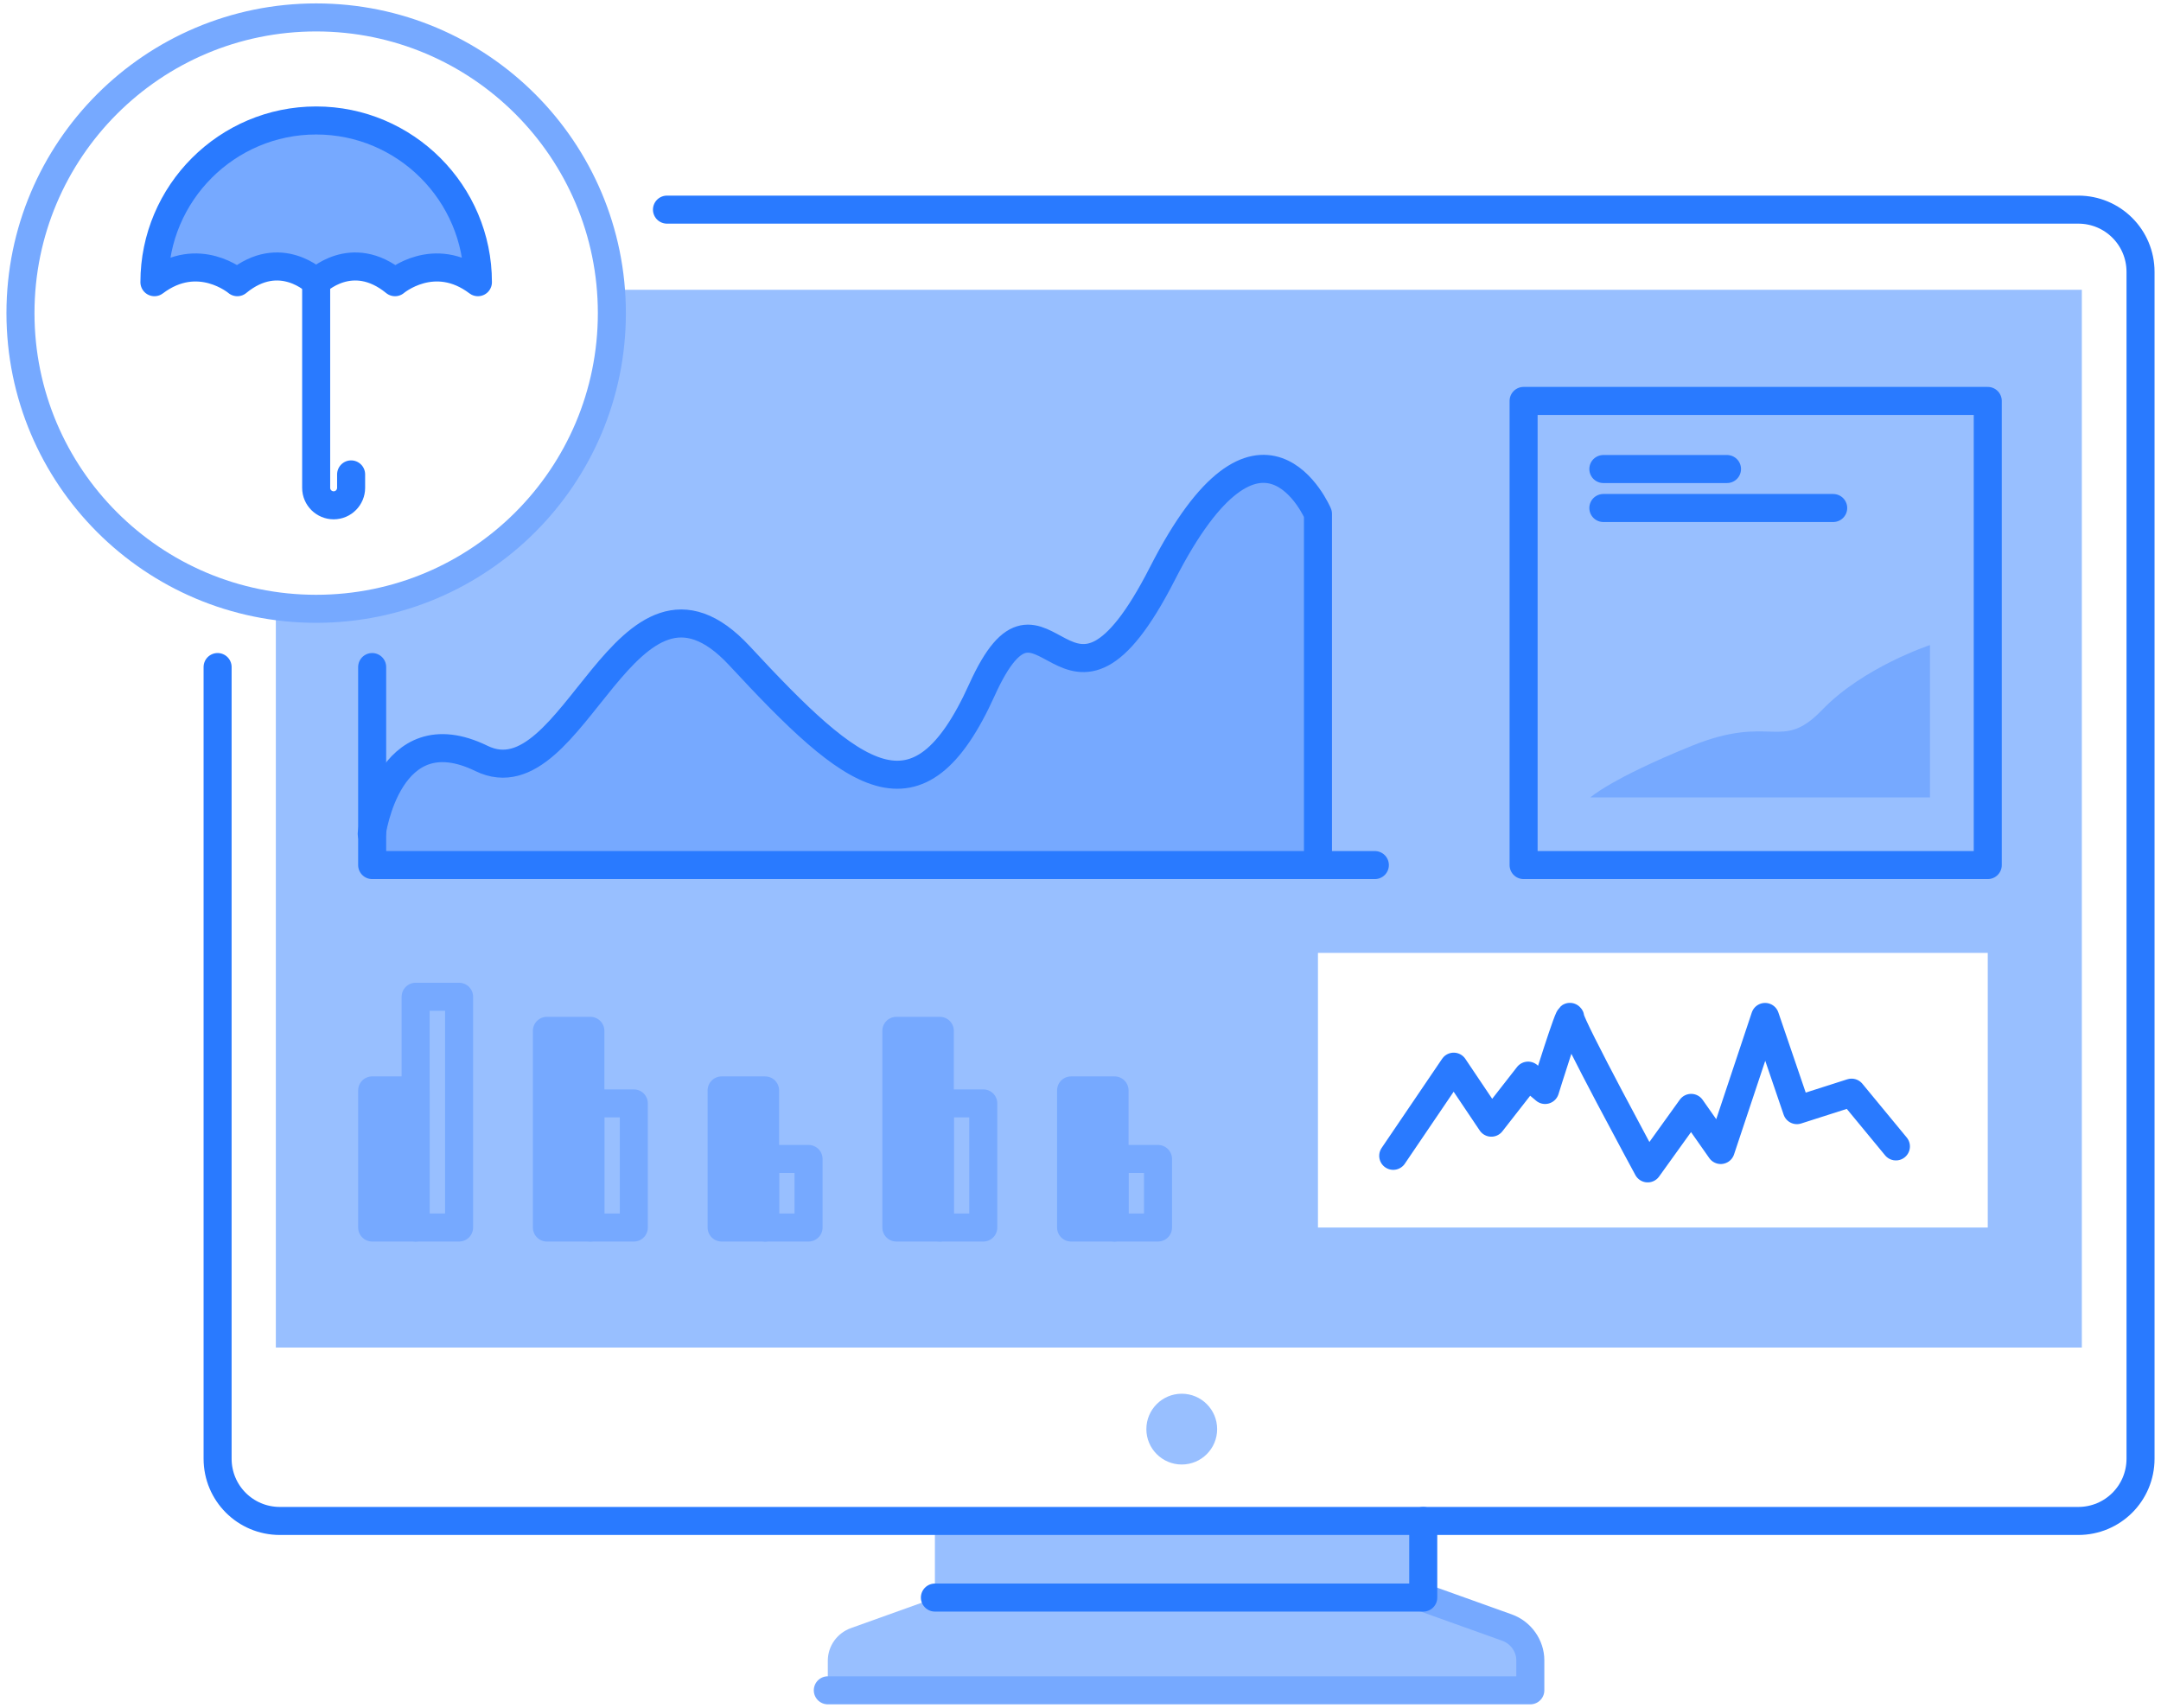 <svg width="248" height="196" viewBox="0 0 248 196" fill="none" xmlns="http://www.w3.org/2000/svg">
<path d="M163.334 174.553H107.291V183.397H163.334V174.553Z" fill="#98BFFF"/>
<path d="M175.622 190.595V194.04H95.001V190.595C95.001 188.899 96.081 187.407 97.675 186.842L107.29 183.397H163.334L172.949 186.842C174.594 187.407 175.622 188.899 175.622 190.595Z" fill="#98BFFF"/>
<path d="M163.334 183.345L172.949 186.79C174.543 187.356 175.622 188.898 175.622 190.544V193.989H95.001" stroke="#76A9FF" stroke-width="3.217" stroke-miterlimit="10" stroke-linecap="round" stroke-linejoin="round"/>
<path d="M163.334 174.553V183.345H107.291" stroke="#297AFF" stroke-width="3.217" stroke-miterlimit="10" stroke-linecap="round" stroke-linejoin="round"/>
<path d="M76.543 24.058H238.504C242.463 24.058 245.651 27.245 245.651 31.204V167.406C245.651 171.365 242.463 174.553 238.504 174.553H32.119C28.16 174.553 24.972 171.365 24.972 167.406V76.554" stroke="#297AFF" stroke-width="3.217" stroke-miterlimit="10" stroke-linecap="round" stroke-linejoin="round"/>
<path d="M70.116 33.261C70.167 34.135 70.219 35.009 70.219 35.935C70.219 54.702 55.051 69.869 36.284 69.869C34.741 69.869 33.199 69.767 31.656 69.561V154.655H238.916V33.261H70.116ZM228.118 140.875H151.251V109.357H228.118V140.875Z" fill="#98BFFF"/>
<path d="M151.251 99.28V58.969C151.251 58.969 144.721 43.647 133.409 65.808C122.098 87.968 120.041 62.928 112.689 79.176C105.336 95.424 97.984 89.408 84.873 75.268C71.761 61.129 66.003 92.287 55.257 87.043C44.511 81.798 42.66 95.681 42.66 95.681V99.28H151.251Z" fill="#76A9FF"/>
<path d="M151.251 99.28V58.969C151.251 58.969 144.721 43.647 133.409 65.808C122.098 87.968 120.041 62.928 112.689 79.176C105.336 95.424 97.984 89.408 84.873 75.268C71.761 61.129 66.003 92.287 55.257 87.043C44.511 81.798 42.66 95.681 42.66 95.681" stroke="#297AFF" stroke-width="3.217" stroke-miterlimit="10" stroke-linecap="round" stroke-linejoin="round"/>
<path d="M228.118 46.013H174.851V99.28H228.118V46.013Z" stroke="#297AFF" stroke-width="3.217" stroke-miterlimit="10" stroke-linecap="round" stroke-linejoin="round"/>
<path d="M182.512 91.516C182.512 91.516 184.877 89.356 194.132 85.603C203.387 81.85 204.364 86.374 209.094 81.49C213.824 76.554 221.485 74.034 221.485 74.034V91.516H182.512Z" fill="#76A9FF"/>
<path d="M184.003 53.828H198.194" stroke="#297AFF" stroke-width="3.217" stroke-miterlimit="10" stroke-linecap="round" stroke-linejoin="round"/>
<path d="M184.003 58.301H210.38" stroke="#297AFF" stroke-width="3.217" stroke-miterlimit="10" stroke-linecap="round" stroke-linejoin="round"/>
<path d="M47.698 125.142H42.711V140.876H47.698V125.142Z" fill="#76A9FF" stroke="#76A9FF" stroke-width="3.217" stroke-miterlimit="10" stroke-linecap="round" stroke-linejoin="round"/>
<path d="M52.686 114.396H47.699V140.875H52.686V114.396Z" stroke="#76A9FF" stroke-width="3.217" stroke-miterlimit="10" stroke-linecap="round" stroke-linejoin="round"/>
<path d="M67.751 118.304H62.763V140.876H67.751V118.304Z" fill="#76A9FF" stroke="#76A9FF" stroke-width="3.217" stroke-miterlimit="10" stroke-linecap="round" stroke-linejoin="round"/>
<path d="M72.738 126.633H67.751V140.876H72.738V126.633Z" stroke="#76A9FF" stroke-width="3.217" stroke-miterlimit="10" stroke-linecap="round" stroke-linejoin="round"/>
<path d="M87.803 125.142H82.815V140.876H87.803V125.142Z" fill="#76A9FF" stroke="#76A9FF" stroke-width="3.217" stroke-miterlimit="10" stroke-linecap="round" stroke-linejoin="round"/>
<path d="M92.79 133.009H87.803V140.876H92.79V133.009Z" stroke="#76A9FF" stroke-width="3.217" stroke-miterlimit="10" stroke-linecap="round" stroke-linejoin="round"/>
<path d="M107.855 118.304H102.868V140.876H107.855V118.304Z" fill="#76A9FF" stroke="#76A9FF" stroke-width="3.217" stroke-miterlimit="10" stroke-linecap="round" stroke-linejoin="round"/>
<path d="M112.843 126.633H107.855V140.876H112.843V126.633Z" stroke="#76A9FF" stroke-width="3.217" stroke-miterlimit="10" stroke-linecap="round" stroke-linejoin="round"/>
<path d="M127.907 125.142H122.92V140.876H127.907V125.142Z" fill="#76A9FF" stroke="#76A9FF" stroke-width="3.217" stroke-miterlimit="10" stroke-linecap="round" stroke-linejoin="round"/>
<path d="M132.895 133.009H127.908V140.876H132.895V133.009Z" stroke="#76A9FF" stroke-width="3.217" stroke-miterlimit="10" stroke-linecap="round" stroke-linejoin="round"/>
<path d="M159.889 132.649L166.83 122.417L171.149 128.844L175.365 123.445L177.319 125.091C177.319 125.091 180.198 115.836 180.198 116.761C180.198 117.687 189.093 134.089 189.093 134.089L194.081 127.147L197.474 131.981L202.564 116.71L206.215 127.405L212.488 125.399L217.578 131.569" stroke="#297AFF" stroke-width="3.217" stroke-miterlimit="10" stroke-linecap="round" stroke-linejoin="round"/>
<path d="M42.71 76.554V99.28H157.78" stroke="#297AFF" stroke-width="3.217" stroke-miterlimit="10" stroke-linecap="round" stroke-linejoin="round"/>
<path d="M135.62 168.075C137.863 168.075 139.682 166.256 139.682 164.013C139.682 161.77 137.863 159.951 135.62 159.951C133.377 159.951 131.558 161.77 131.558 164.013C131.558 166.256 133.377 168.075 135.62 168.075Z" fill="#98BFFF"/>
<path d="M17.723 32.387C17.723 22.155 26.053 13.826 36.284 13.826C46.516 13.826 54.846 22.155 54.846 32.387C49.807 28.582 45.334 32.387 45.334 32.387C40.346 28.325 36.284 32.387 36.284 32.387C36.284 32.387 32.171 28.325 27.235 32.387C27.235 32.387 22.762 28.582 17.723 32.387Z" fill="#76A9FF" stroke="#297AFF" stroke-width="3.217" stroke-miterlimit="10" stroke-linecap="round" stroke-linejoin="round"/>
<path d="M36.284 32.387V55.987C36.284 57.118 37.21 57.992 38.289 57.992C39.421 57.992 40.295 57.067 40.295 55.987V54.445" stroke="#297AFF" stroke-width="3.217" stroke-miterlimit="10" stroke-linecap="round" stroke-linejoin="round"/>
<path d="M36.284 69.87C55.026 69.87 70.219 54.676 70.219 35.935C70.219 17.193 55.026 2 36.284 2C17.542 2 2.349 17.193 2.349 35.935C2.349 54.676 17.542 69.87 36.284 69.87Z" stroke="#76A9FF" stroke-width="3.217" stroke-miterlimit="10" stroke-linecap="round" stroke-linejoin="round"/>
</svg>
